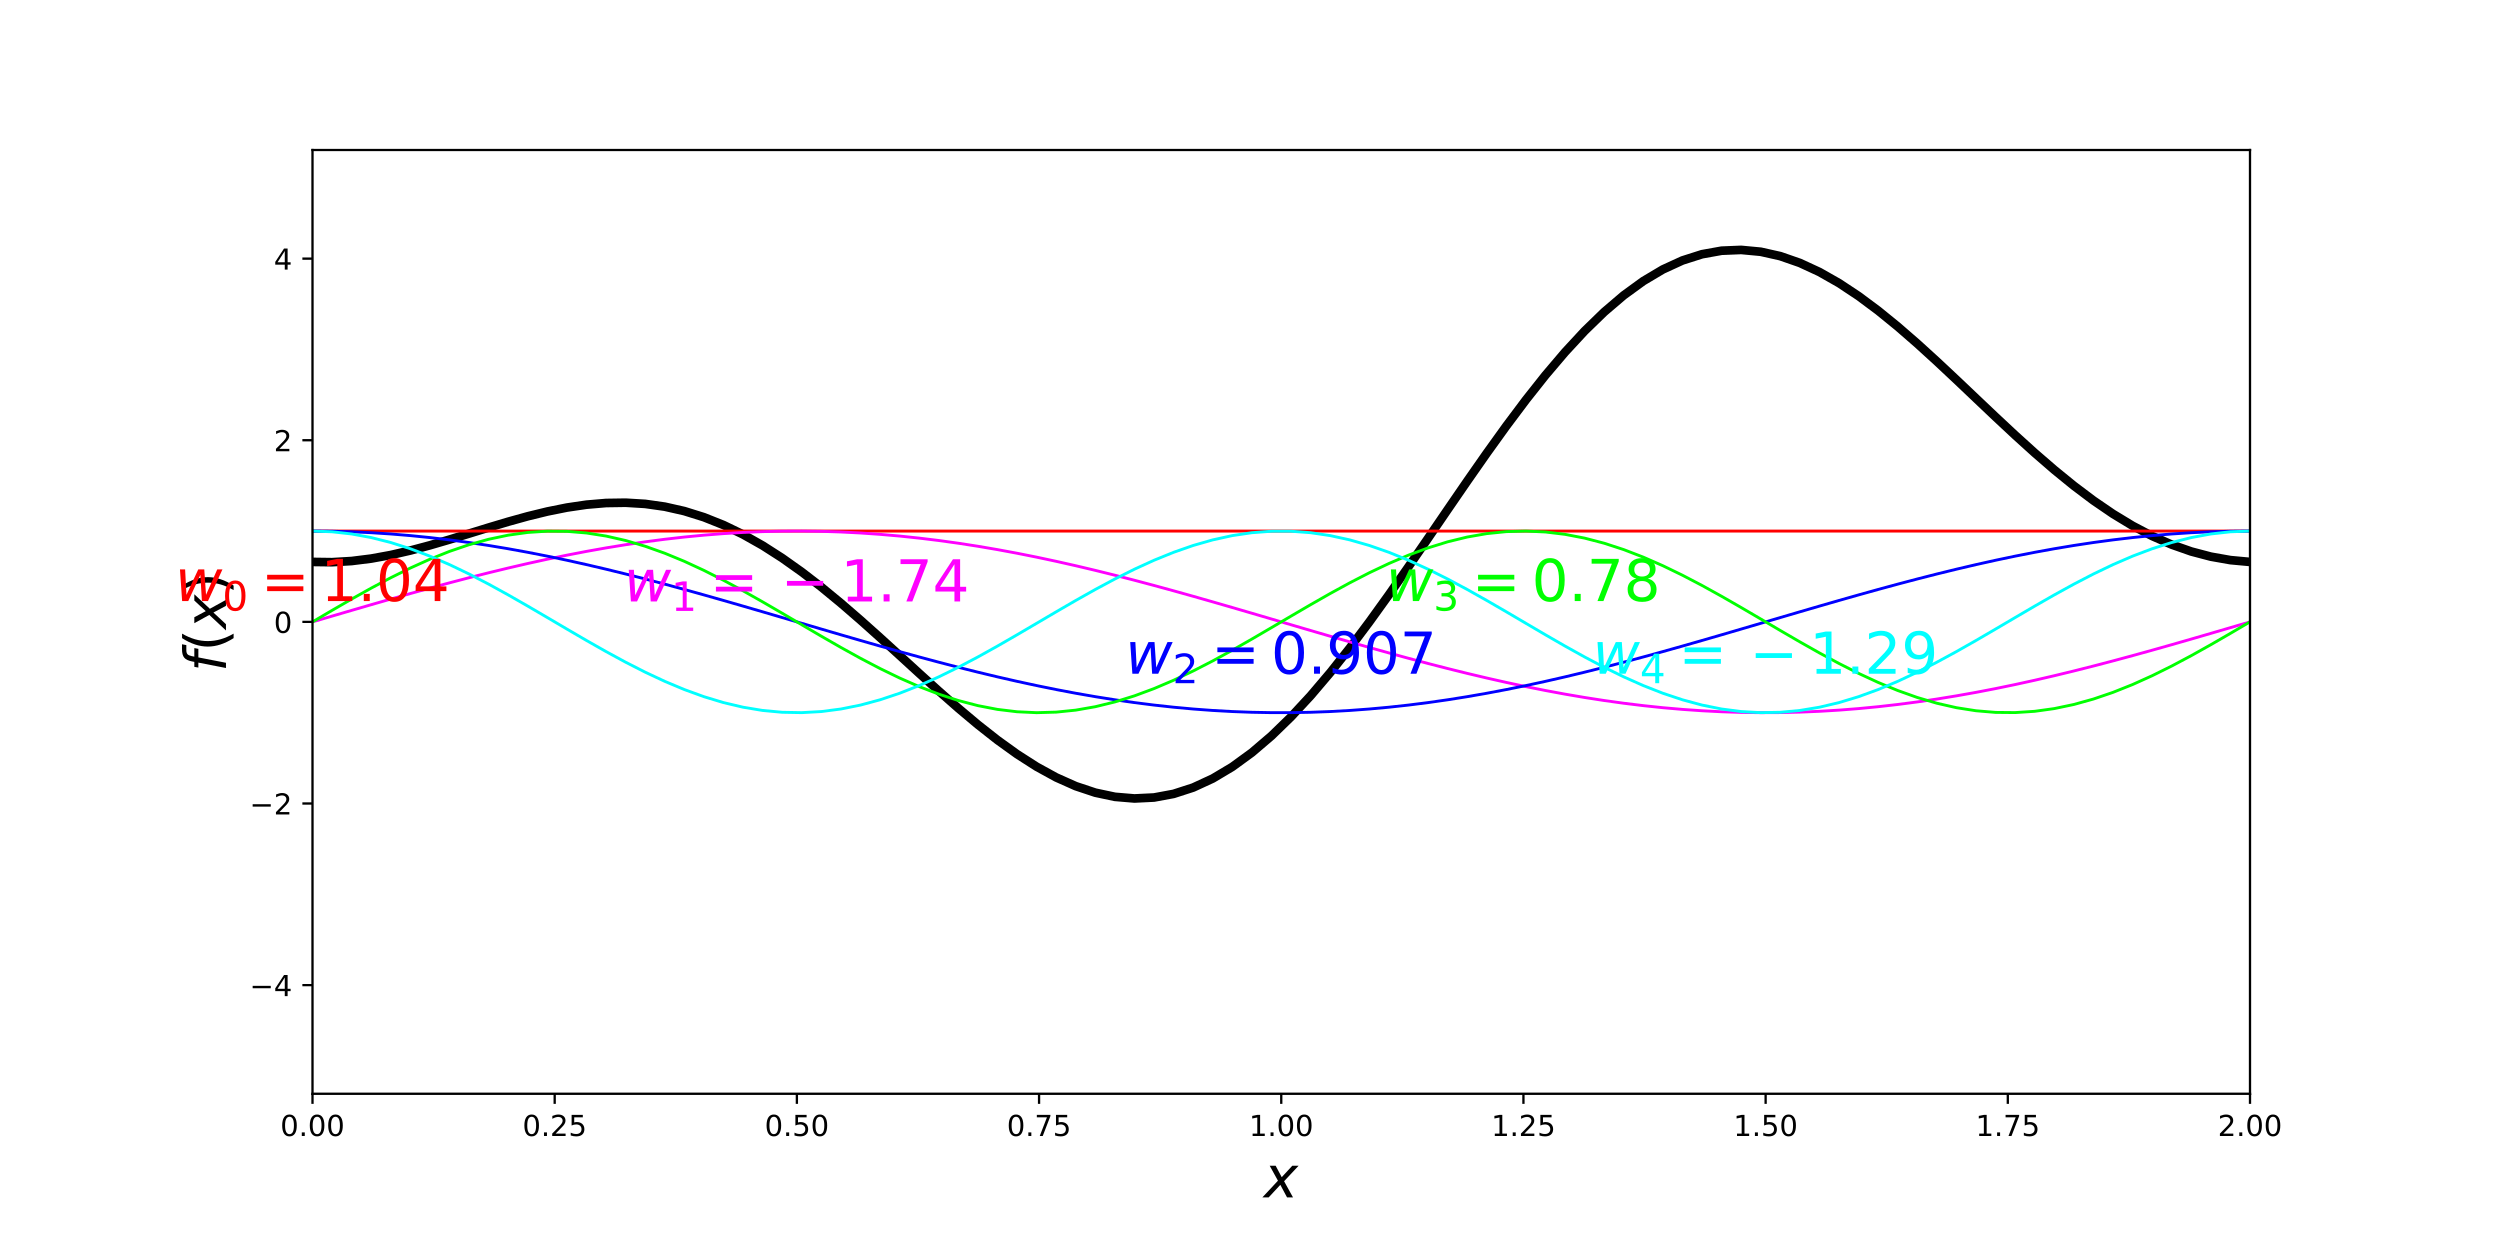 <?xml version="1.0" encoding="utf-8" standalone="no"?>
<!DOCTYPE svg PUBLIC "-//W3C//DTD SVG 1.1//EN"
  "http://www.w3.org/Graphics/SVG/1.1/DTD/svg11.dtd">
<!-- Created with matplotlib (http://matplotlib.org/) -->
<svg height="432pt" version="1.1" viewBox="0 0 864 432" width="864pt" xmlns="http://www.w3.org/2000/svg" xmlns:xlink="http://www.w3.org/1999/xlink">
 <defs>
  <style type="text/css">
*{stroke-linecap:butt;stroke-linejoin:round;}
  </style>
 </defs>
 <g id="figure_1">
  <g id="patch_1">
   <path d="M 0 432 
L 864 432 
L 864 0 
L 0 0 
z
" style="fill:none;"/>
  </g>
  <g id="axes_1">
   <g id="patch_2">
    <path d="M 108 378 
L 777.6 378 
L 777.6 51.84 
L 108 51.84 
z
" style="fill:none;"/>
   </g>
   <g id="matplotlib.axis_1">
    <g id="xtick_1">
     <g id="line2d_1">
      <defs>
       <path d="M 0 0 
L 0 3.5 
" id="m5389741850" style="stroke:#000000;stroke-width:0.8;"/>
      </defs>
      <g>
       <use style="stroke:#000000;stroke-width:0.8;" x="108" xlink:href="#m5389741850" y="378"/>
      </g>
     </g>
     <g id="text_1">
      <!-- 0.00 -->
      <defs>
       <path d="M 31.781 66.406 
Q 24.172 66.406 20.328 58.906 
Q 16.5 51.422 16.5 36.375 
Q 16.5 21.391 20.328 13.891 
Q 24.172 6.391 31.781 6.391 
Q 39.453 6.391 43.281 13.891 
Q 47.125 21.391 47.125 36.375 
Q 47.125 51.422 43.281 58.906 
Q 39.453 66.406 31.781 66.406 
z
M 31.781 74.219 
Q 44.047 74.219 50.516 64.516 
Q 56.984 54.828 56.984 36.375 
Q 56.984 17.969 50.516 8.266 
Q 44.047 -1.422 31.781 -1.422 
Q 19.531 -1.422 13.062 8.266 
Q 6.594 17.969 6.594 36.375 
Q 6.594 54.828 13.062 64.516 
Q 19.531 74.219 31.781 74.219 
z
" id="DejaVuSans-30"/>
       <path d="M 10.688 12.406 
L 21 12.406 
L 21 0 
L 10.688 0 
z
" id="DejaVuSans-2e"/>
      </defs>
      <g transform="translate(96.867 392.598)scale(0.1 -0.1)">
       <use xlink:href="#DejaVuSans-30"/>
       <use x="63.623" xlink:href="#DejaVuSans-2e"/>
       <use x="95.41" xlink:href="#DejaVuSans-30"/>
       <use x="159.033" xlink:href="#DejaVuSans-30"/>
      </g>
     </g>
    </g>
    <g id="xtick_2">
     <g id="line2d_2">
      <g>
       <use style="stroke:#000000;stroke-width:0.8;" x="191.7" xlink:href="#m5389741850" y="378"/>
      </g>
     </g>
     <g id="text_2">
      <!-- 0.25 -->
      <defs>
       <path d="M 19.188 8.297 
L 53.609 8.297 
L 53.609 0 
L 7.328 0 
L 7.328 8.297 
Q 12.938 14.109 22.625 23.891 
Q 32.328 33.688 34.812 36.531 
Q 39.547 41.844 41.422 45.531 
Q 43.312 49.219 43.312 52.781 
Q 43.312 58.594 39.234 62.25 
Q 35.156 65.922 28.609 65.922 
Q 23.969 65.922 18.812 64.312 
Q 13.672 62.703 7.812 59.422 
L 7.812 69.391 
Q 13.766 71.781 18.938 73 
Q 24.125 74.219 28.422 74.219 
Q 39.75 74.219 46.484 68.547 
Q 53.219 62.891 53.219 53.422 
Q 53.219 48.922 51.531 44.891 
Q 49.859 40.875 45.406 35.406 
Q 44.188 33.984 37.641 27.219 
Q 31.109 20.453 19.188 8.297 
z
" id="DejaVuSans-32"/>
       <path d="M 10.797 72.906 
L 49.516 72.906 
L 49.516 64.594 
L 19.828 64.594 
L 19.828 46.734 
Q 21.969 47.469 24.109 47.828 
Q 26.266 48.188 28.422 48.188 
Q 40.625 48.188 47.75 41.5 
Q 54.891 34.812 54.891 23.391 
Q 54.891 11.625 47.562 5.094 
Q 40.234 -1.422 26.906 -1.422 
Q 22.312 -1.422 17.547 -0.641 
Q 12.797 0.141 7.719 1.703 
L 7.719 11.625 
Q 12.109 9.234 16.797 8.062 
Q 21.484 6.891 26.703 6.891 
Q 35.156 6.891 40.078 11.328 
Q 45.016 15.766 45.016 23.391 
Q 45.016 31 40.078 35.438 
Q 35.156 39.891 26.703 39.891 
Q 22.75 39.891 18.812 39.016 
Q 14.891 38.141 10.797 36.281 
z
" id="DejaVuSans-35"/>
      </defs>
      <g transform="translate(180.567 392.598)scale(0.1 -0.1)">
       <use xlink:href="#DejaVuSans-30"/>
       <use x="63.623" xlink:href="#DejaVuSans-2e"/>
       <use x="95.41" xlink:href="#DejaVuSans-32"/>
       <use x="159.033" xlink:href="#DejaVuSans-35"/>
      </g>
     </g>
    </g>
    <g id="xtick_3">
     <g id="line2d_3">
      <g>
       <use style="stroke:#000000;stroke-width:0.8;" x="275.4" xlink:href="#m5389741850" y="378"/>
      </g>
     </g>
     <g id="text_3">
      <!-- 0.50 -->
      <g transform="translate(264.267 392.598)scale(0.1 -0.1)">
       <use xlink:href="#DejaVuSans-30"/>
       <use x="63.623" xlink:href="#DejaVuSans-2e"/>
       <use x="95.41" xlink:href="#DejaVuSans-35"/>
       <use x="159.033" xlink:href="#DejaVuSans-30"/>
      </g>
     </g>
    </g>
    <g id="xtick_4">
     <g id="line2d_4">
      <g>
       <use style="stroke:#000000;stroke-width:0.8;" x="359.1" xlink:href="#m5389741850" y="378"/>
      </g>
     </g>
     <g id="text_4">
      <!-- 0.75 -->
      <defs>
       <path d="M 8.203 72.906 
L 55.078 72.906 
L 55.078 68.703 
L 28.609 0 
L 18.312 0 
L 43.219 64.594 
L 8.203 64.594 
z
" id="DejaVuSans-37"/>
      </defs>
      <g transform="translate(347.967 392.598)scale(0.1 -0.1)">
       <use xlink:href="#DejaVuSans-30"/>
       <use x="63.623" xlink:href="#DejaVuSans-2e"/>
       <use x="95.41" xlink:href="#DejaVuSans-37"/>
       <use x="159.033" xlink:href="#DejaVuSans-35"/>
      </g>
     </g>
    </g>
    <g id="xtick_5">
     <g id="line2d_5">
      <g>
       <use style="stroke:#000000;stroke-width:0.8;" x="442.8" xlink:href="#m5389741850" y="378"/>
      </g>
     </g>
     <g id="text_5">
      <!-- 1.00 -->
      <defs>
       <path d="M 12.406 8.297 
L 28.516 8.297 
L 28.516 63.922 
L 10.984 60.406 
L 10.984 69.391 
L 28.422 72.906 
L 38.281 72.906 
L 38.281 8.297 
L 54.391 8.297 
L 54.391 0 
L 12.406 0 
z
" id="DejaVuSans-31"/>
      </defs>
      <g transform="translate(431.667 392.598)scale(0.1 -0.1)">
       <use xlink:href="#DejaVuSans-31"/>
       <use x="63.623" xlink:href="#DejaVuSans-2e"/>
       <use x="95.41" xlink:href="#DejaVuSans-30"/>
       <use x="159.033" xlink:href="#DejaVuSans-30"/>
      </g>
     </g>
    </g>
    <g id="xtick_6">
     <g id="line2d_6">
      <g>
       <use style="stroke:#000000;stroke-width:0.8;" x="526.5" xlink:href="#m5389741850" y="378"/>
      </g>
     </g>
     <g id="text_6">
      <!-- 1.25 -->
      <g transform="translate(515.367 392.598)scale(0.1 -0.1)">
       <use xlink:href="#DejaVuSans-31"/>
       <use x="63.623" xlink:href="#DejaVuSans-2e"/>
       <use x="95.41" xlink:href="#DejaVuSans-32"/>
       <use x="159.033" xlink:href="#DejaVuSans-35"/>
      </g>
     </g>
    </g>
    <g id="xtick_7">
     <g id="line2d_7">
      <g>
       <use style="stroke:#000000;stroke-width:0.8;" x="610.2" xlink:href="#m5389741850" y="378"/>
      </g>
     </g>
     <g id="text_7">
      <!-- 1.50 -->
      <g transform="translate(599.067 392.598)scale(0.1 -0.1)">
       <use xlink:href="#DejaVuSans-31"/>
       <use x="63.623" xlink:href="#DejaVuSans-2e"/>
       <use x="95.41" xlink:href="#DejaVuSans-35"/>
       <use x="159.033" xlink:href="#DejaVuSans-30"/>
      </g>
     </g>
    </g>
    <g id="xtick_8">
     <g id="line2d_8">
      <g>
       <use style="stroke:#000000;stroke-width:0.8;" x="693.9" xlink:href="#m5389741850" y="378"/>
      </g>
     </g>
     <g id="text_8">
      <!-- 1.75 -->
      <g transform="translate(682.767 392.598)scale(0.1 -0.1)">
       <use xlink:href="#DejaVuSans-31"/>
       <use x="63.623" xlink:href="#DejaVuSans-2e"/>
       <use x="95.41" xlink:href="#DejaVuSans-37"/>
       <use x="159.033" xlink:href="#DejaVuSans-35"/>
      </g>
     </g>
    </g>
    <g id="xtick_9">
     <g id="line2d_9">
      <g>
       <use style="stroke:#000000;stroke-width:0.8;" x="777.6" xlink:href="#m5389741850" y="378"/>
      </g>
     </g>
     <g id="text_9">
      <!-- 2.00 -->
      <g transform="translate(766.467 392.598)scale(0.1 -0.1)">
       <use xlink:href="#DejaVuSans-32"/>
       <use x="63.623" xlink:href="#DejaVuSans-2e"/>
       <use x="95.41" xlink:href="#DejaVuSans-30"/>
       <use x="159.033" xlink:href="#DejaVuSans-30"/>
      </g>
     </g>
    </g>
    <g id="text_10">
     <!-- $x$ -->
     <defs>
      <path d="M 60.016 54.688 
L 34.906 27.875 
L 50.297 0 
L 39.984 0 
L 28.422 21.688 
L 8.297 0 
L -2.594 0 
L 24.312 28.812 
L 10.016 54.688 
L 20.312 54.688 
L 30.812 34.906 
L 49.125 54.688 
z
" id="DejaVuSans-Oblique-78"/>
     </defs>
     <g transform="translate(436.8 413.875)scale(0.2 -0.2)">
      <use transform="translate(0 0.312)" xlink:href="#DejaVuSans-Oblique-78"/>
     </g>
    </g>
   </g>
   <g id="matplotlib.axis_2">
    <g id="ytick_1">
     <g id="line2d_10">
      <defs>
       <path d="M 0 0 
L -3.5 0 
" id="mb9a8bfba47" style="stroke:#000000;stroke-width:0.8;"/>
      </defs>
      <g>
       <use style="stroke:#000000;stroke-width:0.8;" x="108" xlink:href="#mb9a8bfba47" y="340.459"/>
      </g>
     </g>
     <g id="text_11">
      <!-- −4 -->
      <defs>
       <path d="M 10.594 35.5 
L 73.188 35.5 
L 73.188 27.203 
L 10.594 27.203 
z
" id="DejaVuSans-2212"/>
       <path d="M 37.797 64.312 
L 12.891 25.391 
L 37.797 25.391 
z
M 35.203 72.906 
L 47.609 72.906 
L 47.609 25.391 
L 58.016 25.391 
L 58.016 17.188 
L 47.609 17.188 
L 47.609 0 
L 37.797 0 
L 37.797 17.188 
L 4.891 17.188 
L 4.891 26.703 
z
" id="DejaVuSans-34"/>
      </defs>
      <g transform="translate(86.258 344.258)scale(0.1 -0.1)">
       <use xlink:href="#DejaVuSans-2212"/>
       <use x="83.789" xlink:href="#DejaVuSans-34"/>
      </g>
     </g>
    </g>
    <g id="ytick_2">
     <g id="line2d_11">
      <g>
       <use style="stroke:#000000;stroke-width:0.8;" x="108" xlink:href="#mb9a8bfba47" y="277.69"/>
      </g>
     </g>
     <g id="text_12">
      <!-- −2 -->
      <g transform="translate(86.258 281.489)scale(0.1 -0.1)">
       <use xlink:href="#DejaVuSans-2212"/>
       <use x="83.789" xlink:href="#DejaVuSans-32"/>
      </g>
     </g>
    </g>
    <g id="ytick_3">
     <g id="line2d_12">
      <g>
       <use style="stroke:#000000;stroke-width:0.8;" x="108" xlink:href="#mb9a8bfba47" y="214.92"/>
      </g>
     </g>
     <g id="text_13">
      <!-- 0 -->
      <g transform="translate(94.638 218.719)scale(0.1 -0.1)">
       <use xlink:href="#DejaVuSans-30"/>
      </g>
     </g>
    </g>
    <g id="ytick_4">
     <g id="line2d_13">
      <g>
       <use style="stroke:#000000;stroke-width:0.8;" x="108" xlink:href="#mb9a8bfba47" y="152.15"/>
      </g>
     </g>
     <g id="text_14">
      <!-- 2 -->
      <g transform="translate(94.638 155.95)scale(0.1 -0.1)">
       <use xlink:href="#DejaVuSans-32"/>
      </g>
     </g>
    </g>
    <g id="ytick_5">
     <g id="line2d_14">
      <g>
       <use style="stroke:#000000;stroke-width:0.8;" x="108" xlink:href="#mb9a8bfba47" y="89.381"/>
      </g>
     </g>
     <g id="text_15">
      <!-- 4 -->
      <g transform="translate(94.638 93.18)scale(0.1 -0.1)">
       <use xlink:href="#DejaVuSans-34"/>
      </g>
     </g>
    </g>
    <g id="text_16">
     <!-- $f(x)$ -->
     <defs>
      <path d="M 47.797 75.984 
L 46.391 68.5 
L 37.797 68.5 
Q 32.906 68.5 30.688 66.578 
Q 28.469 64.656 27.391 59.516 
L 26.422 54.688 
L 41.219 54.688 
L 39.891 47.703 
L 25.094 47.703 
L 15.828 0 
L 6.781 0 
L 16.109 47.703 
L 7.516 47.703 
L 8.797 54.688 
L 17.391 54.688 
L 18.109 58.5 
Q 19.969 68.172 24.625 72.078 
Q 29.297 75.984 39.312 75.984 
z
" id="DejaVuSans-Oblique-66"/>
      <path d="M 31 75.875 
Q 24.469 64.656 21.281 53.656 
Q 18.109 42.672 18.109 31.391 
Q 18.109 20.125 21.312 9.062 
Q 24.516 -2 31 -13.188 
L 23.188 -13.188 
Q 15.875 -1.703 12.234 9.375 
Q 8.594 20.453 8.594 31.391 
Q 8.594 42.281 12.203 53.312 
Q 15.828 64.359 23.188 75.875 
z
" id="DejaVuSans-28"/>
      <path d="M 8.016 75.875 
L 15.828 75.875 
Q 23.141 64.359 26.781 53.312 
Q 30.422 42.281 30.422 31.391 
Q 30.422 20.453 26.781 9.375 
Q 23.141 -1.703 15.828 -13.188 
L 8.016 -13.188 
Q 14.5 -2 17.703 9.062 
Q 20.906 20.125 20.906 31.391 
Q 20.906 42.672 17.703 53.656 
Q 14.5 64.656 8.016 75.875 
z
" id="DejaVuSans-29"/>
     </defs>
     <g transform="translate(78.098 232.22)rotate(-90)scale(0.2 -0.2)">
      <use transform="translate(0 0.016)" xlink:href="#DejaVuSans-Oblique-66"/>
      <use transform="translate(35.205 0.016)" xlink:href="#DejaVuSans-28"/>
      <use transform="translate(74.219 0.016)" xlink:href="#DejaVuSans-Oblique-78"/>
      <use transform="translate(133.398 0.016)" xlink:href="#DejaVuSans-29"/>
     </g>
    </g>
   </g>
   <g id="line2d_15">
    <path clip-path="url(#p4f2566a5ac)" d="M 108 194.202 
L 114.764 194.294 
L 121.527 193.892 
L 128.291 193.045 
L 135.055 191.812 
L 141.818 190.259 
L 148.582 188.456 
L 155.345 186.479 
L 162.109 184.408 
L 168.873 182.322 
L 175.636 180.302 
L 182.4 178.427 
L 189.164 176.774 
L 195.927 175.415 
L 202.691 174.417 
L 209.455 173.84 
L 216.218 173.735 
L 222.982 174.146 
L 229.745 175.105 
L 236.509 176.636 
L 243.273 178.75 
L 250.036 181.446 
L 256.8 184.715 
L 263.564 188.533 
L 270.327 192.866 
L 277.091 197.67 
L 283.855 202.889 
L 290.618 208.46 
L 297.382 214.31 
L 304.145 220.358 
L 310.909 226.52 
L 317.673 232.704 
L 324.436 238.816 
L 331.2 244.761 
L 337.964 250.441 
L 344.727 255.763 
L 351.491 260.634 
L 358.255 264.967 
L 365.018 268.678 
L 371.782 271.694 
L 378.545 273.948 
L 385.309 275.382 
L 392.073 275.952 
L 398.836 275.62 
L 405.6 274.365 
L 412.364 272.175 
L 419.127 269.054 
L 425.891 265.017 
L 432.655 260.09 
L 439.418 254.316 
L 446.182 247.747 
L 452.945 240.447 
L 459.709 232.489 
L 466.473 223.959 
L 473.236 214.947 
L 480 205.554 
L 486.764 195.884 
L 493.527 186.045 
L 500.291 176.148 
L 507.055 166.307 
L 513.818 156.632 
L 520.582 147.233 
L 527.345 138.214 
L 534.109 129.676 
L 540.873 121.711 
L 547.636 114.405 
L 554.4 107.833 
L 561.164 102.061 
L 567.927 97.141 
L 574.691 93.117 
L 581.455 90.017 
L 588.218 87.859 
L 594.982 86.646 
L 601.745 86.369 
L 608.509 87.006 
L 615.273 88.523 
L 622.036 90.875 
L 628.8 94.005 
L 635.564 97.847 
L 642.327 102.327 
L 649.091 107.362 
L 655.855 112.866 
L 662.618 118.745 
L 669.382 124.903 
L 676.145 131.244 
L 682.909 137.671 
L 689.673 144.088 
L 696.436 150.403 
L 703.2 156.527 
L 709.964 162.38 
L 716.727 167.886 
L 723.491 172.978 
L 730.255 177.6 
L 737.018 181.704 
L 743.782 185.254 
L 750.545 188.224 
L 757.309 190.6 
L 764.073 192.381 
L 770.836 193.575 
L 777.6 194.202 
" style="fill:none;stroke:#000000;stroke-linecap:square;stroke-width:3;"/>
   </g>
   <g id="line2d_16">
    <path clip-path="url(#p4f2566a5ac)" d="M 108 183.535 
L 114.764 183.535 
L 121.527 183.535 
L 128.291 183.535 
L 135.055 183.535 
L 141.818 183.535 
L 148.582 183.535 
L 155.345 183.535 
L 162.109 183.535 
L 168.873 183.535 
L 175.636 183.535 
L 182.4 183.535 
L 189.164 183.535 
L 195.927 183.535 
L 202.691 183.535 
L 209.455 183.535 
L 216.218 183.535 
L 222.982 183.535 
L 229.745 183.535 
L 236.509 183.535 
L 243.273 183.535 
L 250.036 183.535 
L 256.8 183.535 
L 263.564 183.535 
L 270.327 183.535 
L 277.091 183.535 
L 283.855 183.535 
L 290.618 183.535 
L 297.382 183.535 
L 304.145 183.535 
L 310.909 183.535 
L 317.673 183.535 
L 324.436 183.535 
L 331.2 183.535 
L 337.964 183.535 
L 344.727 183.535 
L 351.491 183.535 
L 358.255 183.535 
L 365.018 183.535 
L 371.782 183.535 
L 378.545 183.535 
L 385.309 183.535 
L 392.073 183.535 
L 398.836 183.535 
L 405.6 183.535 
L 412.364 183.535 
L 419.127 183.535 
L 425.891 183.535 
L 432.655 183.535 
L 439.418 183.535 
L 446.182 183.535 
L 452.945 183.535 
L 459.709 183.535 
L 466.473 183.535 
L 473.236 183.535 
L 480 183.535 
L 486.764 183.535 
L 493.527 183.535 
L 500.291 183.535 
L 507.055 183.535 
L 513.818 183.535 
L 520.582 183.535 
L 527.345 183.535 
L 534.109 183.535 
L 540.873 183.535 
L 547.636 183.535 
L 554.4 183.535 
L 561.164 183.535 
L 567.927 183.535 
L 574.691 183.535 
L 581.455 183.535 
L 588.218 183.535 
L 594.982 183.535 
L 601.745 183.535 
L 608.509 183.535 
L 615.273 183.535 
L 622.036 183.535 
L 628.8 183.535 
L 635.564 183.535 
L 642.327 183.535 
L 649.091 183.535 
L 655.855 183.535 
L 662.618 183.535 
L 669.382 183.535 
L 676.145 183.535 
L 682.909 183.535 
L 689.673 183.535 
L 696.436 183.535 
L 703.2 183.535 
L 709.964 183.535 
L 716.727 183.535 
L 723.491 183.535 
L 730.255 183.535 
L 737.018 183.535 
L 743.782 183.535 
L 750.545 183.535 
L 757.309 183.535 
L 764.073 183.535 
L 770.836 183.535 
L 777.6 183.535 
" style="fill:none;stroke:#ff0000;stroke-linecap:square;"/>
   </g>
   <g id="line2d_17">
    <path clip-path="url(#p4f2566a5ac)" d="M 108 214.92 
L 114.764 212.929 
L 121.527 210.947 
L 128.291 208.98 
L 135.055 207.038 
L 141.818 205.127 
L 148.582 203.255 
L 155.345 201.431 
L 162.109 199.661 
L 168.873 197.952 
L 175.636 196.312 
L 182.4 194.746 
L 189.164 193.262 
L 195.927 191.865 
L 202.691 190.561 
L 209.455 189.355 
L 216.218 188.252 
L 222.982 187.256 
L 229.745 186.371 
L 236.509 185.602 
L 243.273 184.951 
L 250.036 184.42 
L 256.8 184.012 
L 263.564 183.729 
L 270.327 183.571 
L 277.091 183.539 
L 283.855 183.634 
L 290.618 183.855 
L 297.382 184.201 
L 304.145 184.67 
L 310.909 185.261 
L 317.673 185.972 
L 324.436 186.799 
L 331.2 187.74 
L 337.964 188.79 
L 344.727 189.945 
L 351.491 191.201 
L 358.255 192.552 
L 365.018 193.994 
L 371.782 195.519 
L 378.545 197.123 
L 385.309 198.798 
L 392.073 200.539 
L 398.836 202.337 
L 405.6 204.186 
L 412.364 206.078 
L 419.127 208.006 
L 425.891 209.961 
L 432.655 211.937 
L 439.418 213.924 
L 446.182 215.916 
L 452.945 217.903 
L 459.709 219.879 
L 466.473 221.834 
L 473.236 223.762 
L 480 225.654 
L 486.764 227.503 
L 493.527 229.301 
L 500.291 231.042 
L 507.055 232.717 
L 513.818 234.321 
L 520.582 235.846 
L 527.345 237.288 
L 534.109 238.639 
L 540.873 239.895 
L 547.636 241.05 
L 554.4 242.1 
L 561.164 243.041 
L 567.927 243.868 
L 574.691 244.579 
L 581.455 245.17 
L 588.218 245.639 
L 594.982 245.985 
L 601.745 246.206 
L 608.509 246.301 
L 615.273 246.269 
L 622.036 246.111 
L 628.8 245.828 
L 635.564 245.42 
L 642.327 244.889 
L 649.091 244.238 
L 655.855 243.469 
L 662.618 242.584 
L 669.382 241.588 
L 676.145 240.485 
L 682.909 239.279 
L 689.673 237.975 
L 696.436 236.578 
L 703.2 235.094 
L 709.964 233.528 
L 716.727 231.888 
L 723.491 230.179 
L 730.255 228.409 
L 737.018 226.585 
L 743.782 224.713 
L 750.545 222.802 
L 757.309 220.86 
L 764.073 218.893 
L 770.836 216.911 
L 777.6 214.92 
" style="fill:none;stroke:#ff00ff;stroke-linecap:square;"/>
   </g>
   <g id="line2d_18">
    <path clip-path="url(#p4f2566a5ac)" d="M 108 183.535 
L 114.764 183.598 
L 121.527 183.788 
L 128.291 184.102 
L 135.055 184.541 
L 141.818 185.102 
L 148.582 185.783 
L 155.345 186.582 
L 162.109 187.494 
L 168.873 188.517 
L 175.636 189.647 
L 182.4 190.878 
L 189.164 192.206 
L 195.927 193.625 
L 202.691 195.13 
L 209.455 196.715 
L 216.218 198.373 
L 222.982 200.098 
L 229.745 201.882 
L 236.509 203.719 
L 243.273 205.601 
L 250.036 207.521 
L 256.8 209.47 
L 263.564 211.441 
L 270.327 213.427 
L 277.091 215.418 
L 283.855 217.407 
L 290.618 219.387 
L 297.382 221.348 
L 304.145 223.283 
L 310.909 225.185 
L 317.673 227.045 
L 324.436 228.857 
L 331.2 230.612 
L 337.964 232.305 
L 344.727 233.927 
L 351.491 235.473 
L 358.255 236.936 
L 365.018 238.31 
L 371.782 239.59 
L 378.545 240.771 
L 385.309 241.848 
L 392.073 242.816 
L 398.836 243.672 
L 405.6 244.412 
L 412.364 245.033 
L 419.127 245.534 
L 425.891 245.911 
L 432.655 246.163 
L 439.418 246.289 
L 446.182 246.289 
L 452.945 246.163 
L 459.709 245.911 
L 466.473 245.534 
L 473.236 245.033 
L 480 244.412 
L 486.764 243.672 
L 493.527 242.816 
L 500.291 241.848 
L 507.055 240.771 
L 513.818 239.59 
L 520.582 238.31 
L 527.345 236.936 
L 534.109 235.473 
L 540.873 233.927 
L 547.636 232.305 
L 554.4 230.612 
L 561.164 228.857 
L 567.927 227.045 
L 574.691 225.185 
L 581.455 223.283 
L 588.218 221.348 
L 594.982 219.387 
L 601.745 217.407 
L 608.509 215.418 
L 615.273 213.427 
L 622.036 211.441 
L 628.8 209.47 
L 635.564 207.521 
L 642.327 205.601 
L 649.091 203.719 
L 655.855 201.882 
L 662.618 200.098 
L 669.382 198.373 
L 676.145 196.715 
L 682.909 195.13 
L 689.673 193.625 
L 696.436 192.206 
L 703.2 190.878 
L 709.964 189.647 
L 716.727 188.517 
L 723.491 187.494 
L 730.255 186.582 
L 737.018 185.783 
L 743.782 185.102 
L 750.545 184.541 
L 757.309 184.102 
L 764.073 183.788 
L 770.836 183.598 
L 777.6 183.535 
" style="fill:none;stroke:#0000ff;stroke-linecap:square;"/>
   </g>
   <g id="line2d_19">
    <path clip-path="url(#p4f2566a5ac)" d="M 108 214.92 
L 114.764 210.947 
L 121.527 207.038 
L 128.291 203.255 
L 135.055 199.661 
L 141.818 196.312 
L 148.582 193.262 
L 155.345 190.561 
L 162.109 188.252 
L 168.873 186.371 
L 175.636 184.951 
L 182.4 184.012 
L 189.164 183.571 
L 195.927 183.634 
L 202.691 184.201 
L 209.455 185.261 
L 216.218 186.799 
L 222.982 188.79 
L 229.745 191.201 
L 236.509 193.994 
L 243.273 197.123 
L 250.036 200.539 
L 256.8 204.186 
L 263.564 208.006 
L 270.327 211.937 
L 277.091 215.916 
L 283.855 219.879 
L 290.618 223.762 
L 297.382 227.503 
L 304.145 231.042 
L 310.909 234.321 
L 317.673 237.288 
L 324.436 239.895 
L 331.2 242.1 
L 337.964 243.868 
L 344.727 245.17 
L 351.491 245.985 
L 358.255 246.301 
L 365.018 246.111 
L 371.782 245.42 
L 378.545 244.238 
L 385.309 242.584 
L 392.073 240.485 
L 398.836 237.975 
L 405.6 235.094 
L 412.364 231.888 
L 419.127 228.409 
L 425.891 224.713 
L 432.655 220.86 
L 439.418 216.911 
L 446.182 212.929 
L 452.945 208.98 
L 459.709 205.127 
L 466.473 201.431 
L 473.236 197.952 
L 480 194.746 
L 486.764 191.865 
L 493.527 189.355 
L 500.291 187.256 
L 507.055 185.602 
L 513.818 184.42 
L 520.582 183.729 
L 527.345 183.539 
L 534.109 183.855 
L 540.873 184.67 
L 547.636 185.972 
L 554.4 187.74 
L 561.164 189.945 
L 567.927 192.552 
L 574.691 195.519 
L 581.455 198.798 
L 588.218 202.337 
L 594.982 206.078 
L 601.745 209.961 
L 608.509 213.924 
L 615.273 217.903 
L 622.036 221.834 
L 628.8 225.654 
L 635.564 229.301 
L 642.327 232.717 
L 649.091 235.846 
L 655.855 238.639 
L 662.618 241.05 
L 669.382 243.041 
L 676.145 244.579 
L 682.909 245.639 
L 689.673 246.206 
L 696.436 246.269 
L 703.2 245.828 
L 709.964 244.889 
L 716.727 243.469 
L 723.491 241.588 
L 730.255 239.279 
L 737.018 236.578 
L 743.782 233.528 
L 750.545 230.179 
L 757.309 226.585 
L 764.073 222.802 
L 770.836 218.893 
L 777.6 214.92 
" style="fill:none;stroke:#00ff00;stroke-linecap:square;"/>
   </g>
   <g id="line2d_20">
    <path clip-path="url(#p4f2566a5ac)" d="M 108 183.535 
L 114.764 183.788 
L 121.527 184.541 
L 128.291 185.783 
L 135.055 187.494 
L 141.818 189.647 
L 148.582 192.206 
L 155.345 195.13 
L 162.109 198.373 
L 168.873 201.882 
L 175.636 205.601 
L 182.4 209.47 
L 189.164 213.427 
L 195.927 217.407 
L 202.691 221.348 
L 209.455 225.185 
L 216.218 228.857 
L 222.982 232.305 
L 229.745 235.473 
L 236.509 238.31 
L 243.273 240.771 
L 250.036 242.816 
L 256.8 244.412 
L 263.564 245.534 
L 270.327 246.163 
L 277.091 246.289 
L 283.855 245.911 
L 290.618 245.033 
L 297.382 243.672 
L 304.145 241.848 
L 310.909 239.59 
L 317.673 236.936 
L 324.436 233.927 
L 331.2 230.612 
L 337.964 227.045 
L 344.727 223.283 
L 351.491 219.387 
L 358.255 215.418 
L 365.018 211.441 
L 371.782 207.521 
L 378.545 203.719 
L 385.309 200.098 
L 392.073 196.715 
L 398.836 193.625 
L 405.6 190.878 
L 412.364 188.517 
L 419.127 186.582 
L 425.891 185.102 
L 432.655 184.102 
L 439.418 183.598 
L 446.182 183.598 
L 452.945 184.102 
L 459.709 185.102 
L 466.473 186.582 
L 473.236 188.517 
L 480 190.878 
L 486.764 193.625 
L 493.527 196.715 
L 500.291 200.098 
L 507.055 203.719 
L 513.818 207.521 
L 520.582 211.441 
L 527.345 215.418 
L 534.109 219.387 
L 540.873 223.283 
L 547.636 227.045 
L 554.4 230.612 
L 561.164 233.927 
L 567.927 236.936 
L 574.691 239.59 
L 581.455 241.848 
L 588.218 243.672 
L 594.982 245.033 
L 601.745 245.911 
L 608.509 246.289 
L 615.273 246.163 
L 622.036 245.534 
L 628.8 244.412 
L 635.564 242.816 
L 642.327 240.771 
L 649.091 238.31 
L 655.855 235.473 
L 662.618 232.305 
L 669.382 228.857 
L 676.145 225.185 
L 682.909 221.348 
L 689.673 217.407 
L 696.436 213.427 
L 703.2 209.47 
L 709.964 205.601 
L 716.727 201.882 
L 723.491 198.373 
L 730.255 195.13 
L 737.018 192.206 
L 743.782 189.647 
L 750.545 187.494 
L 757.309 185.783 
L 764.073 184.541 
L 770.836 183.788 
L 777.6 183.535 
" style="fill:none;stroke:#00ffff;stroke-linecap:square;"/>
   </g>
   <g id="patch_3">
    <path d="M 108 378 
L 108 51.84 
" style="fill:none;stroke:#000000;stroke-linecap:square;stroke-linejoin:miter;stroke-width:0.8;"/>
   </g>
   <g id="patch_4">
    <path d="M 777.6 378 
L 777.6 51.84 
" style="fill:none;stroke:#000000;stroke-linecap:square;stroke-linejoin:miter;stroke-width:0.8;"/>
   </g>
   <g id="patch_5">
    <path d="M 108 378 
L 777.6 378 
" style="fill:none;stroke:#000000;stroke-linecap:square;stroke-linejoin:miter;stroke-width:0.8;"/>
   </g>
   <g id="patch_6">
    <path d="M 108 51.84 
L 777.6 51.84 
" style="fill:none;stroke:#000000;stroke-linecap:square;stroke-linejoin:miter;stroke-width:0.8;"/>
   </g>
   <g id="text_17">
    <!-- $w_0 = 1.04$ -->
    <defs>
     <path d="M 8.5 54.688 
L 17.391 54.688 
L 19.672 10.688 
L 40.094 54.688 
L 50.484 54.688 
L 53.516 10.688 
L 72.906 54.688 
L 81.891 54.688 
L 56.891 0 
L 46.391 0 
L 43.703 45.312 
L 22.797 0 
L 12.203 0 
z
" id="DejaVuSans-Oblique-77"/>
     <path d="M 10.594 45.406 
L 73.188 45.406 
L 73.188 37.203 
L 10.594 37.203 
z
M 10.594 25.484 
L 73.188 25.484 
L 73.188 17.188 
L 10.594 17.188 
z
" id="DejaVuSans-3d"/>
    </defs>
    <g style="fill:#ff0000;" transform="translate(60.5 207.885)scale(0.2 -0.2)">
     <use transform="translate(0 0.781)" xlink:href="#DejaVuSans-Oblique-77"/>
     <use transform="translate(81.787 -15.625)scale(0.7)" xlink:href="#DejaVuSans-30"/>
     <use transform="translate(148.54 0.781)" xlink:href="#DejaVuSans-3d"/>
     <use transform="translate(251.812 0.781)" xlink:href="#DejaVuSans-31"/>
     <use transform="translate(315.435 0.781)" xlink:href="#DejaVuSans-2e"/>
     <use transform="translate(347.222 0.781)" xlink:href="#DejaVuSans-30"/>
     <use transform="translate(410.845 0.781)" xlink:href="#DejaVuSans-34"/>
    </g>
   </g>
   <g id="text_18">
    <!-- $w_1 = -1.74$ -->
    <g style="fill:#ff00ff;" transform="translate(215.6 207.885)scale(0.2 -0.2)">
     <use transform="translate(0 0.094)" xlink:href="#DejaVuSans-Oblique-77"/>
     <use transform="translate(81.787 -16.312)scale(0.7)" xlink:href="#DejaVuSans-31"/>
     <use transform="translate(148.54 0.094)" xlink:href="#DejaVuSans-3d"/>
     <use transform="translate(271.294 0.094)" xlink:href="#DejaVuSans-2212"/>
     <use transform="translate(374.565 0.094)" xlink:href="#DejaVuSans-31"/>
     <use transform="translate(438.188 0.094)" xlink:href="#DejaVuSans-2e"/>
     <use transform="translate(469.866 0.094)" xlink:href="#DejaVuSans-37"/>
     <use transform="translate(533.489 0.094)" xlink:href="#DejaVuSans-34"/>
    </g>
   </g>
   <g id="text_19">
    <!-- $w_2 = 0.907$ -->
    <defs>
     <path d="M 10.984 1.516 
L 10.984 10.5 
Q 14.703 8.734 18.5 7.812 
Q 22.312 6.891 25.984 6.891 
Q 35.75 6.891 40.891 13.453 
Q 46.047 20.016 46.781 33.406 
Q 43.953 29.203 39.594 26.953 
Q 35.25 24.703 29.984 24.703 
Q 19.047 24.703 12.672 31.312 
Q 6.297 37.938 6.297 49.422 
Q 6.297 60.641 12.938 67.422 
Q 19.578 74.219 30.609 74.219 
Q 43.266 74.219 49.922 64.516 
Q 56.594 54.828 56.594 36.375 
Q 56.594 19.141 48.406 8.859 
Q 40.234 -1.422 26.422 -1.422 
Q 22.703 -1.422 18.891 -0.688 
Q 15.094 0.047 10.984 1.516 
z
M 30.609 32.422 
Q 37.25 32.422 41.125 36.953 
Q 45.016 41.5 45.016 49.422 
Q 45.016 57.281 41.125 61.844 
Q 37.25 66.406 30.609 66.406 
Q 23.969 66.406 20.094 61.844 
Q 16.219 57.281 16.219 49.422 
Q 16.219 41.5 20.094 36.953 
Q 23.969 32.422 30.609 32.422 
z
" id="DejaVuSans-39"/>
    </defs>
    <g style="fill:#0000ff;" transform="translate(388.9 232.993)scale(0.2 -0.2)">
     <use transform="translate(0 0.781)" xlink:href="#DejaVuSans-Oblique-77"/>
     <use transform="translate(81.787 -15.625)scale(0.7)" xlink:href="#DejaVuSans-32"/>
     <use transform="translate(148.54 0.781)" xlink:href="#DejaVuSans-3d"/>
     <use transform="translate(251.812 0.781)" xlink:href="#DejaVuSans-30"/>
     <use transform="translate(315.435 0.781)" xlink:href="#DejaVuSans-2e"/>
     <use transform="translate(347.222 0.781)" xlink:href="#DejaVuSans-39"/>
     <use transform="translate(410.845 0.781)" xlink:href="#DejaVuSans-30"/>
     <use transform="translate(474.468 0.781)" xlink:href="#DejaVuSans-37"/>
    </g>
   </g>
   <g id="text_20">
    <!-- $w_3 = 0.78$ -->
    <defs>
     <path d="M 40.578 39.312 
Q 47.656 37.797 51.625 33 
Q 55.609 28.219 55.609 21.188 
Q 55.609 10.406 48.188 4.484 
Q 40.766 -1.422 27.094 -1.422 
Q 22.516 -1.422 17.656 -0.516 
Q 12.797 0.391 7.625 2.203 
L 7.625 11.719 
Q 11.719 9.328 16.594 8.109 
Q 21.484 6.891 26.812 6.891 
Q 36.078 6.891 40.938 10.547 
Q 45.797 14.203 45.797 21.188 
Q 45.797 27.641 41.281 31.266 
Q 36.766 34.906 28.719 34.906 
L 20.219 34.906 
L 20.219 43.016 
L 29.109 43.016 
Q 36.375 43.016 40.234 45.922 
Q 44.094 48.828 44.094 54.297 
Q 44.094 59.906 40.109 62.906 
Q 36.141 65.922 28.719 65.922 
Q 24.656 65.922 20.016 65.031 
Q 15.375 64.156 9.812 62.312 
L 9.812 71.094 
Q 15.438 72.656 20.344 73.438 
Q 25.25 74.219 29.594 74.219 
Q 40.828 74.219 47.359 69.109 
Q 53.906 64.016 53.906 55.328 
Q 53.906 49.266 50.438 45.094 
Q 46.969 40.922 40.578 39.312 
z
" id="DejaVuSans-33"/>
     <path d="M 31.781 34.625 
Q 24.75 34.625 20.719 30.859 
Q 16.703 27.094 16.703 20.516 
Q 16.703 13.922 20.719 10.156 
Q 24.75 6.391 31.781 6.391 
Q 38.812 6.391 42.859 10.172 
Q 46.922 13.969 46.922 20.516 
Q 46.922 27.094 42.891 30.859 
Q 38.875 34.625 31.781 34.625 
z
M 21.922 38.812 
Q 15.578 40.375 12.031 44.719 
Q 8.5 49.078 8.5 55.328 
Q 8.5 64.062 14.719 69.141 
Q 20.953 74.219 31.781 74.219 
Q 42.672 74.219 48.875 69.141 
Q 55.078 64.062 55.078 55.328 
Q 55.078 49.078 51.531 44.719 
Q 48 40.375 41.703 38.812 
Q 48.828 37.156 52.797 32.312 
Q 56.781 27.484 56.781 20.516 
Q 56.781 9.906 50.312 4.234 
Q 43.844 -1.422 31.781 -1.422 
Q 19.734 -1.422 13.25 4.234 
Q 6.781 9.906 6.781 20.516 
Q 6.781 27.484 10.781 32.312 
Q 14.797 37.156 21.922 38.812 
z
M 18.312 54.391 
Q 18.312 48.734 21.844 45.562 
Q 25.391 42.391 31.781 42.391 
Q 38.141 42.391 41.719 45.562 
Q 45.312 48.734 45.312 54.391 
Q 45.312 60.062 41.719 63.234 
Q 38.141 66.406 31.781 66.406 
Q 25.391 66.406 21.844 63.234 
Q 18.312 60.062 18.312 54.391 
z
" id="DejaVuSans-38"/>
    </defs>
    <g style="fill:#00ff00;" transform="translate(479 207.885)scale(0.2 -0.2)">
     <use transform="translate(0 0.781)" xlink:href="#DejaVuSans-Oblique-77"/>
     <use transform="translate(81.787 -15.625)scale(0.7)" xlink:href="#DejaVuSans-33"/>
     <use transform="translate(148.54 0.781)" xlink:href="#DejaVuSans-3d"/>
     <use transform="translate(251.812 0.781)" xlink:href="#DejaVuSans-30"/>
     <use transform="translate(315.435 0.781)" xlink:href="#DejaVuSans-2e"/>
     <use transform="translate(347.112 0.781)" xlink:href="#DejaVuSans-37"/>
     <use transform="translate(410.735 0.781)" xlink:href="#DejaVuSans-38"/>
    </g>
   </g>
   <g id="text_21">
    <!-- $w_4 = -1.29$ -->
    <g style="fill:#00ffff;" transform="translate(550.4 232.993)scale(0.2 -0.2)">
     <use transform="translate(0 0.781)" xlink:href="#DejaVuSans-Oblique-77"/>
     <use transform="translate(81.787 -15.625)scale(0.7)" xlink:href="#DejaVuSans-34"/>
     <use transform="translate(148.54 0.781)" xlink:href="#DejaVuSans-3d"/>
     <use transform="translate(271.294 0.781)" xlink:href="#DejaVuSans-2212"/>
     <use transform="translate(374.565 0.781)" xlink:href="#DejaVuSans-31"/>
     <use transform="translate(438.188 0.781)" xlink:href="#DejaVuSans-2e"/>
     <use transform="translate(469.897 0.781)" xlink:href="#DejaVuSans-32"/>
     <use transform="translate(533.505 0.781)" xlink:href="#DejaVuSans-39"/>
    </g>
   </g>
  </g>
 </g>
 <defs>
  <clipPath id="p4f2566a5ac">
   <rect height="326.16" width="669.6" x="108" y="51.84"/>
  </clipPath>
 </defs>
</svg>
